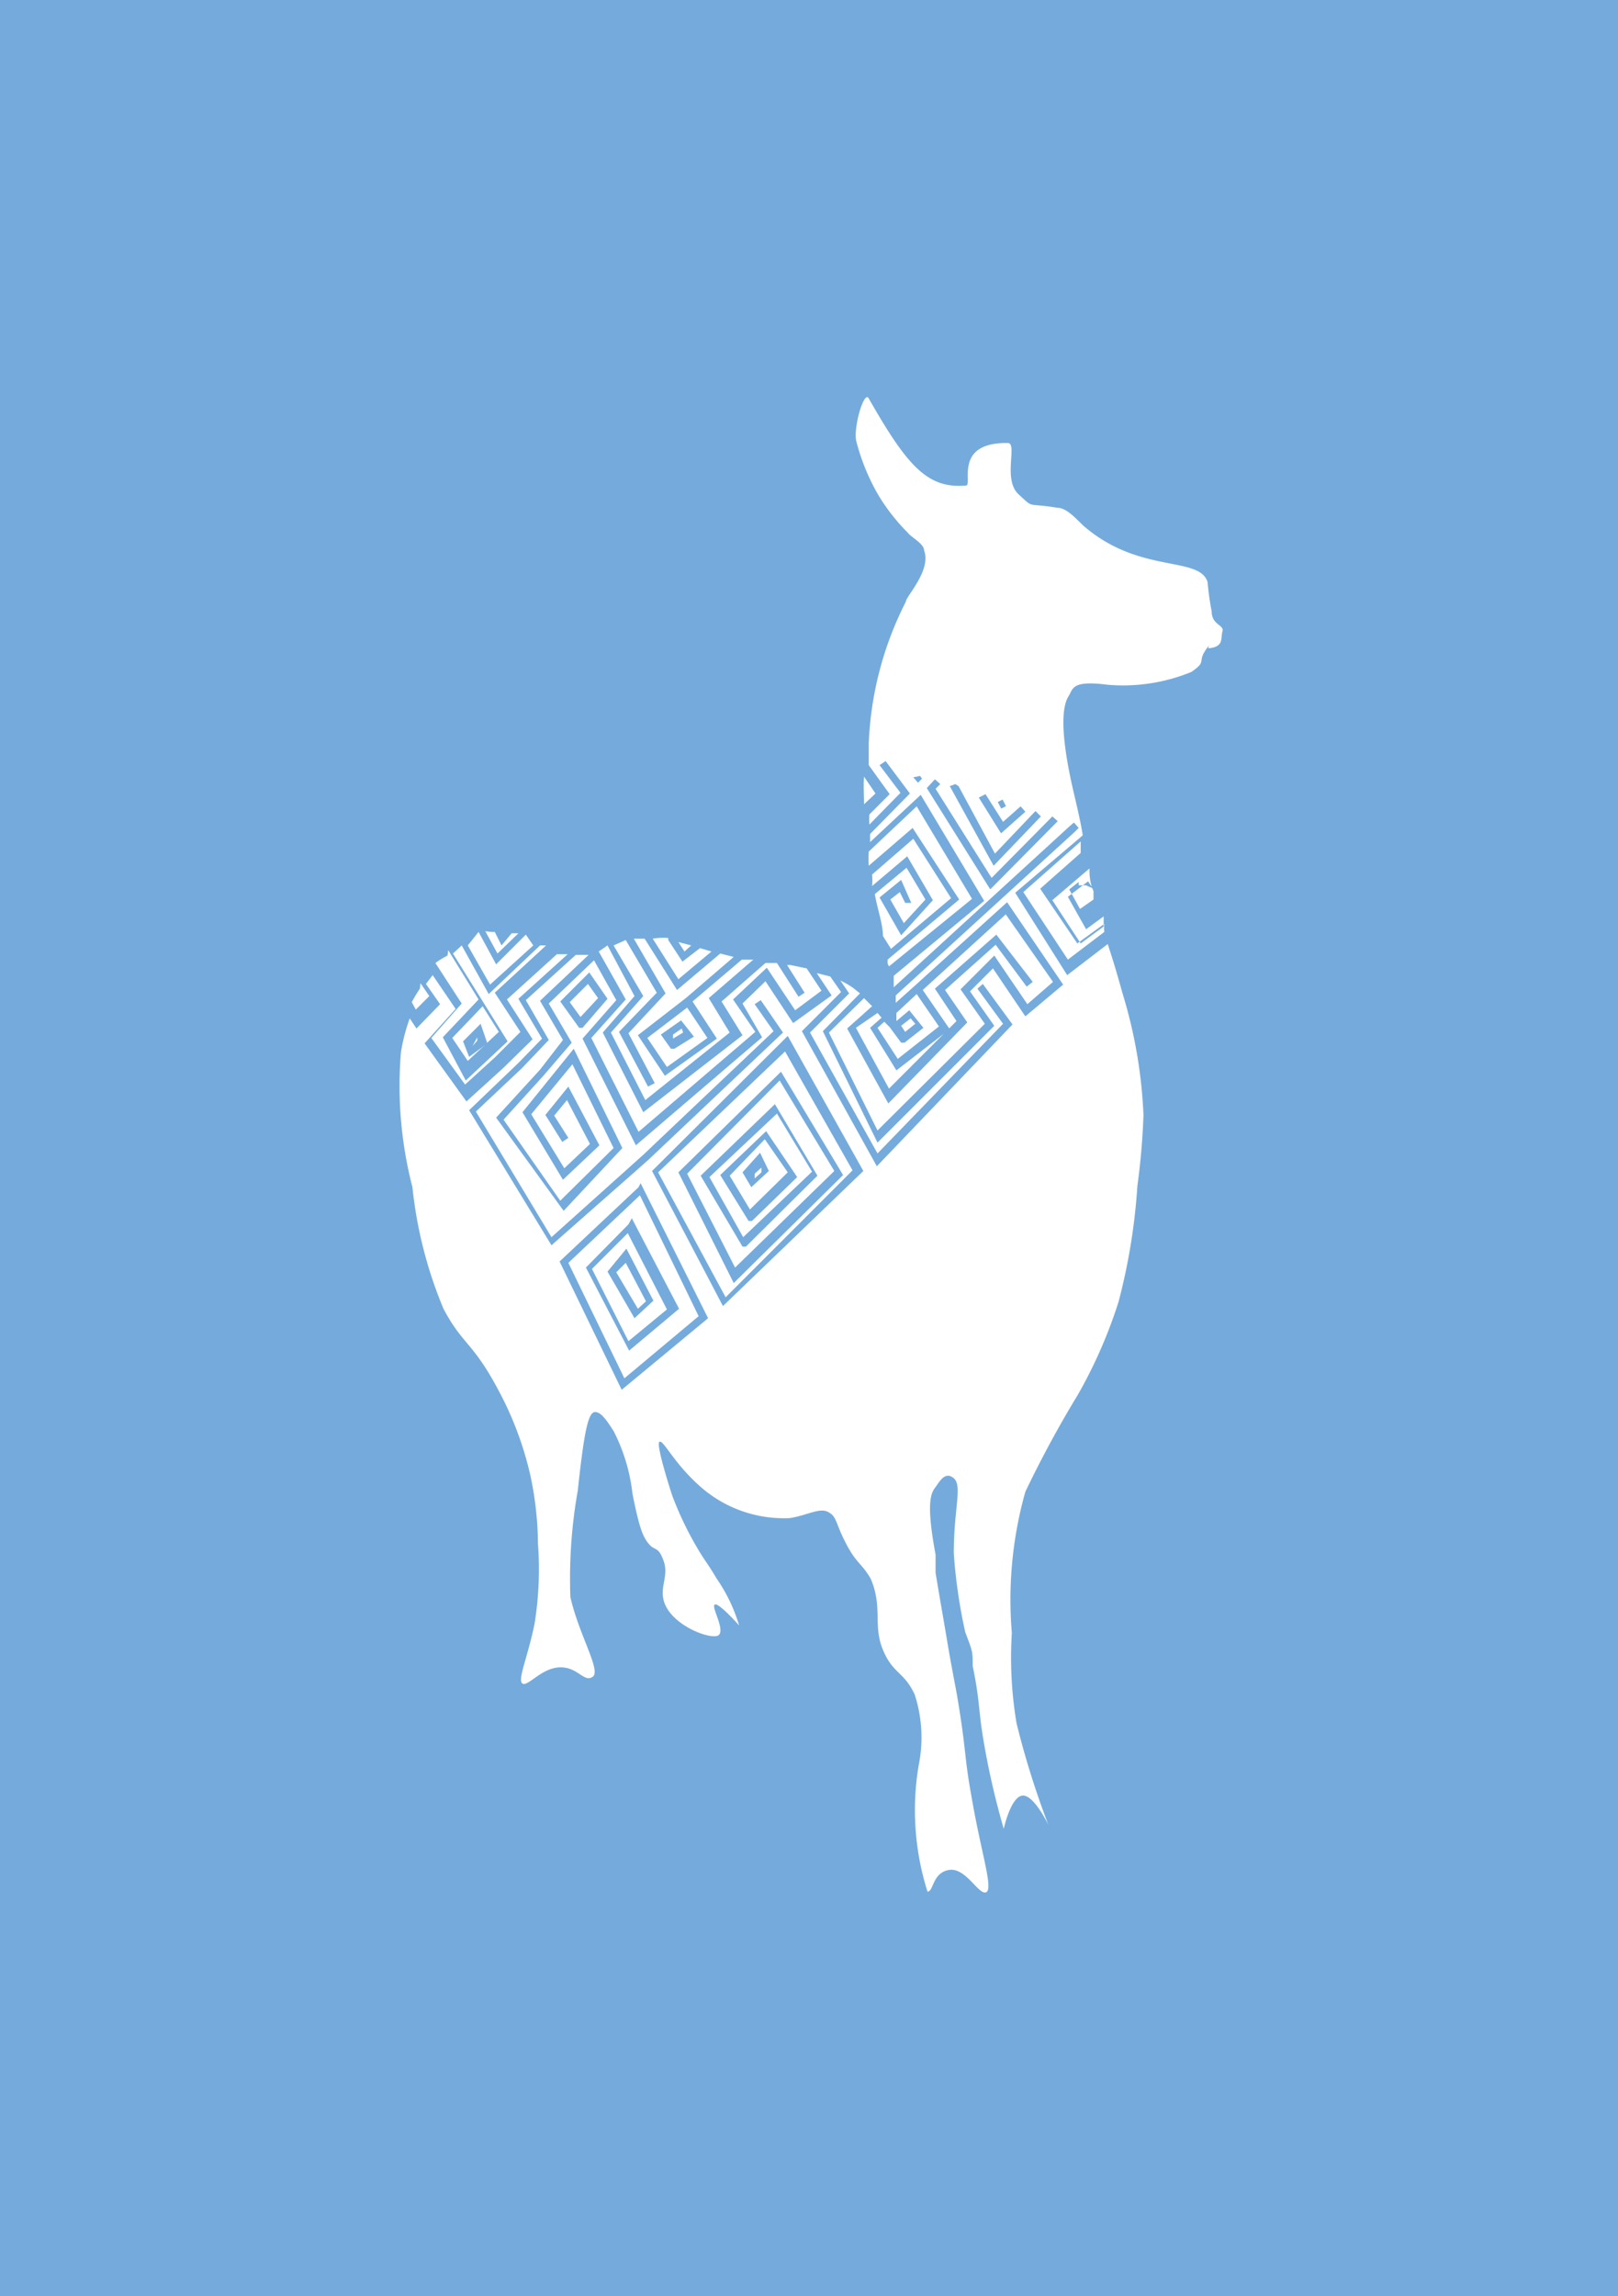 <svg xmlns="http://www.w3.org/2000/svg" viewBox="0 0 23.97 34"><g id="Layer_2" data-name="Layer 2"><rect x="14.8" y="11.85" width="0.08" height="0.11" transform="translate(-3.81 8.16) rotate(-27.38)" style="fill:#74abdc"/><path d="M10.67,17.4l.42.68.05,0,.67-.65-.46-.68Zm.44.51-.3-.5.52-.54.34.49Z" style="fill:#74abdc"/><polygon points="14.69 13 13.86 11.68 13.93 11.61 13.85 11.54 13.73 11.67 14.67 13.17 15.67 12.16 15.59 12.09 14.69 13" style="fill:#74abdc"/><polygon points="15.42 12.09 15.34 12.01 14.74 12.64 14.2 11.64 14.15 11.61 14.13 11.62 14.07 11.64 14.72 12.82 15.42 12.09" style="fill:#74abdc"/><path d="M9.66,17.34l0,0,1.05,2,2.08-2-1.12-2Zm1.09,1.87-1-1.85,1.88-1.79,1,1.76Z" style="fill:#74abdc"/><polygon points="13.53 11.51 13.6 11.59 13.66 11.53 13.63 11.49 13.53 11.51" style="fill:#74abdc"/><path d="M9.94,15.53l.05,0,.29-.18-.19-.24-.3.21Zm.18-.24-.15.09,0-.06.13-.09Z" style="fill:#74abdc"/><path d="M10.38,17.41,11,18.46l0,0,.05,0,1.06-1.05-.63-1.06Zm.63.91-.5-.89,1-.94.52.86Z" style="fill:#74abdc"/><path d="M10.05,17.36,10.87,19l.05-.05,1.57-1.55-.92-1.53Zm.84,1.41-.71-1.39L11.55,16l.81,1.34Z" style="fill:#74abdc"/><path d="M11,17.36l0,0,.13.22.26-.24-.13-.27Zm.18.09,0-.07.1-.09,0,.07Z" style="fill:#74abdc"/><polygon points="15.19 12.02 15.12 11.94 14.86 12.17 14.6 11.76 14.5 11.81 14.83 12.34 15.19 12.02" style="fill:#74abdc"/><path d="M9,18.83l0,0,.4.69.28-.26-.4-.77Zm.45.55-.32-.54.14-.14.3.57Z" style="fill:#74abdc"/><path d="M7.22,15.45l-.1-.29-.26.26,0,0,.09.23Zm-.15-.09,0,.05L7,15.49l0,0Z" style="fill:#74abdc"/><path d="M9.31,18.13l-.63.64L9.32,20l.74-.62-.7-1.34Zm0,1.73-.54-1.07.53-.53.58,1.13Z" style="fill:#74abdc"/><path d="M9.46,17.58l-1.17,1.1.92,1.9,1.28-1.06-1-2Zm-.21,2.83L8.42,18.7l1.06-1,.87,1.79Z" style="fill:#74abdc"/><path d="M0,0V34H24V0ZM10.24,14l-.1.09-.09-.14Zm-.34-.08.21.32.26-.2.17.05-.49.41-.38-.6A.9.9,0,0,1,9.9,13.89Zm-.63,0,.46.78-.56.58.43.81.1-.05-.39-.74.55-.59-.47-.81.08,0h.08l.48.76.64-.54.2.05-.71.61-.71.55.4.6.77-.55-.36-.55.73-.62.17,0-.66.57.31.51-1.25,1-.51-1,.48-.54L9.09,14Zm.91,1,.3.45-.6.43-.29-.43ZM9,14l.4.75-.47.54.6,1.18L11,15.33l-.31-.5.65-.57.17,0,.32.5.09-.06-.26-.41h.05l.24.05.22.33-.39.29-.42-.63-.5.47.33.48L9.46,16.76l-.7-1.39.51-.57-.4-.71Zm-1.72-.2h.05l.1.2.15-.18.1,0-.31.3-.18-.33Zm-.19,0,.26.48.44-.44L7.9,14l-.64.58L6.93,14Zm-.45.27.45.73-.53.56L6.9,16l.62-.58-.81-1.3L6.84,14l.4.72L8,14l.09,0-.76.7.38.58-.37.37-.45.41-.5-.69.45-.51-.39-.6A1.35,1.35,0,0,1,6.63,14.15Zm.51.83.24.38-.46.43-.23-.34Zm-.92-.34.13.19-.2.2-.06-.11A2.51,2.51,0,0,1,6.22,14.64Zm11.68-5c-.21.26,0,.21-.26.39a2.67,2.67,0,0,1-1.24.19c-.54-.07-.51.06-.58.17s-.16.42.08,1.44c.07.3.11.48.13.62l-1,.85.77,1.22.6-.46c.06.18.12.37.22.73a7.16,7.16,0,0,1,.31,1.8,10.34,10.34,0,0,1-.09,1.05,9,9,0,0,1-.28,1.72,7.14,7.14,0,0,1-.6,1.37,16.3,16.3,0,0,0-.78,1.44,5.89,5.89,0,0,0-.2,2.09,5.86,5.86,0,0,0,.07,1.34,12.77,12.77,0,0,0,.47,1.5s-.22-.46-.39-.43-.27.49-.27.49a11.53,11.53,0,0,1-.3-1.31c-.08-.47-.05-.57-.16-1.1,0-.22,0-.21-.11-.5A7.82,7.82,0,0,1,14.13,23c0-.66.13-1,0-1.11s-.21.05-.27.13-.15.2,0,1c0,.06,0,0,0,.27.09.54.12.7.17,1s.08.45.14.77c.15.87.11.93.22,1.53.14.83.33,1.38.22,1.43s-.3-.37-.55-.33-.23.33-.32.32a4,4,0,0,1-.13-1.87,2.06,2.06,0,0,0-.06-1.05c-.16-.34-.32-.3-.47-.66s0-.63-.18-1.05c-.13-.23-.21-.22-.37-.53s-.13-.39-.26-.46-.31.05-.57.09A1.87,1.87,0,0,1,10.36,22c-.39-.35-.53-.68-.59-.65s.17.74.19.8a5,5,0,0,0,.38.79c.12.2.13.19.28.44a2.45,2.45,0,0,1,.33.69s-.3-.34-.36-.31.15.36.06.45-.73-.14-.82-.52c-.05-.21.08-.36,0-.58s-.13-.14-.22-.25-.14-.24-.24-.74a2.68,2.68,0,0,0-.28-.93c-.08-.12-.18-.29-.28-.28s-.16.32-.25,1.16a7.43,7.43,0,0,0-.11,1.58c.13.57.46,1.09.33,1.18s-.22-.15-.49-.14-.47.29-.55.24.08-.39.18-.89a5.09,5.09,0,0,0,.05-1.18,5,5,0,0,0-.11-1,5,5,0,0,0-.49-1.3c-.37-.69-.52-.65-.8-1.18a6.36,6.36,0,0,1-.46-1.8,6,6,0,0,1-.17-2,2.78,2.78,0,0,1,.13-.5l.1.15.35-.36-.21-.3.1-.13.34.5-.46.51.62.86.54-.49.44-.43-.38-.59.74-.67.16,0-.73.66.35.59-.35.36-.73.7,1.22,2L9.6,17.18l2-1.89-.33-.48-.09.06.28.4L9.53,17.1,8.17,18.32,7.05,16.46l.68-.64.4-.42-.34-.59.74-.67h.19L8,14.82l.34.58L8,15.84l-.65.71,1,1.38L9.22,17,8.5,15.53l-.76.94.6,1,.54-.51-.46-.87-.34.42.25.4.09-.06-.21-.33.19-.23.34.65-.38.36-.49-.8.61-.74L9.09,17l-.79.78-.84-1.2.59-.65.42-.49-.34-.58.67-.64.33.59-.5.57.79,1.58,1.87-1.6L11,14.86l.34-.33.41.62.57-.41-.22-.33.2.05.16.23-.58.58,1.11,2L15,15.17l-.44-.6-.08.07.38.52L13,17.08l-1-1.79.58-.58-.13-.19a1.18,1.18,0,0,1,.19.11l.1.08-.55.56L13,16.92l1.73-1.73-.36-.51.34-.34.48.71.56-.47-.83-1.22-1.36,1.23-.29.26s0-.07,0-.11l2.65-2.42.06-.06-.07-.08-.07.06-2.6,2.38,0-.17,1.34-1.11-.94-1.57-.75.7s0-.08,0-.12l.59-.6-.36-.48-.09.06.31.41-.46.47a.76.76,0,0,1,0-.15l.3-.3-.31-.43c0-.11,0-.22,0-.32a5.05,5.05,0,0,1,.55-2.1c0-.08.38-.46.27-.76,0-.1-.2-.2-.24-.26A2.91,2.91,0,0,1,13,7.31a3.16,3.16,0,0,1-.31-.76c-.06-.19.11-.78.18-.65.57,1,.87,1.34,1.44,1.29.11,0-.2-.64.62-.63.15,0-.08.54.16.76s.1.12.58.2c.15,0,.32.22.41.29.82.69,1.69.42,1.81.81a3.83,3.83,0,0,0,.06.43c0,.21.19.2.16.3S18.14,9.58,17.9,9.6Zm-1.71,3.6,0,0a.63.63,0,0,1-.08-.11l0,0-.3.23.27.48.26-.19c0,.05,0,.1,0,.15l-.34.25-.42-.64.55-.47c0,.1,0,.22.08.38Zm0,0v0c0,.06,0,.11,0,.16l-.2.14-.16-.29.14-.11,0,.05,0,0h.11Zm-.79,0,.55.81.4-.29a.56.56,0,0,0,0,.12l-.54.41-.66-1,.85-.75,0,.17ZM12.8,14.78l.12.12-.37.33.61,1.11,1.17-1.2L14,14.66l.75-.67.46.62.09-.07-.54-.7-.91.8.32.48-1,1-.49-.9L13,15l.06.07-.17.15.39.63.79-.61-.4-.58,1.23-1.12.7,1-.38.33-.49-.72-.5.5.36.51L13,16.74l-.72-1.45Zm0-3.28.17.25-.17.16C12.8,11.78,12.79,11.64,12.8,11.5Zm.55,3.94.05,0,.28-.22-.21-.26-.19.16V15l.3-.28.33.48-.61.48L13,15.22l.1-.09.08.08Zm0-.25.14-.11.07.08-.15.12Zm0-2.16-.32.26.32.56.47-.52-.38-.65-.52.44a1,1,0,0,0,0-.17l.61-.53.56.88-.89.75-.12-.19c0-.18-.08-.39-.12-.62l.47-.39.28.47-.32.35-.2-.35.14-.11.08.16.09,0Zm-.2,1.24,0-.12,0,.06,1.06-.89-.69-1.06-.65.56a1.49,1.49,0,0,1,0-.21l.71-.67.82,1.37-1.23,1Z" style="fill:#74abdc"/><path d="M8.73,14.4l-.43.43.28.39.05,0L9,14.79Zm-.13.66-.16-.22.27-.27.15.21Z" style="fill:#74abdc"/></g></svg>